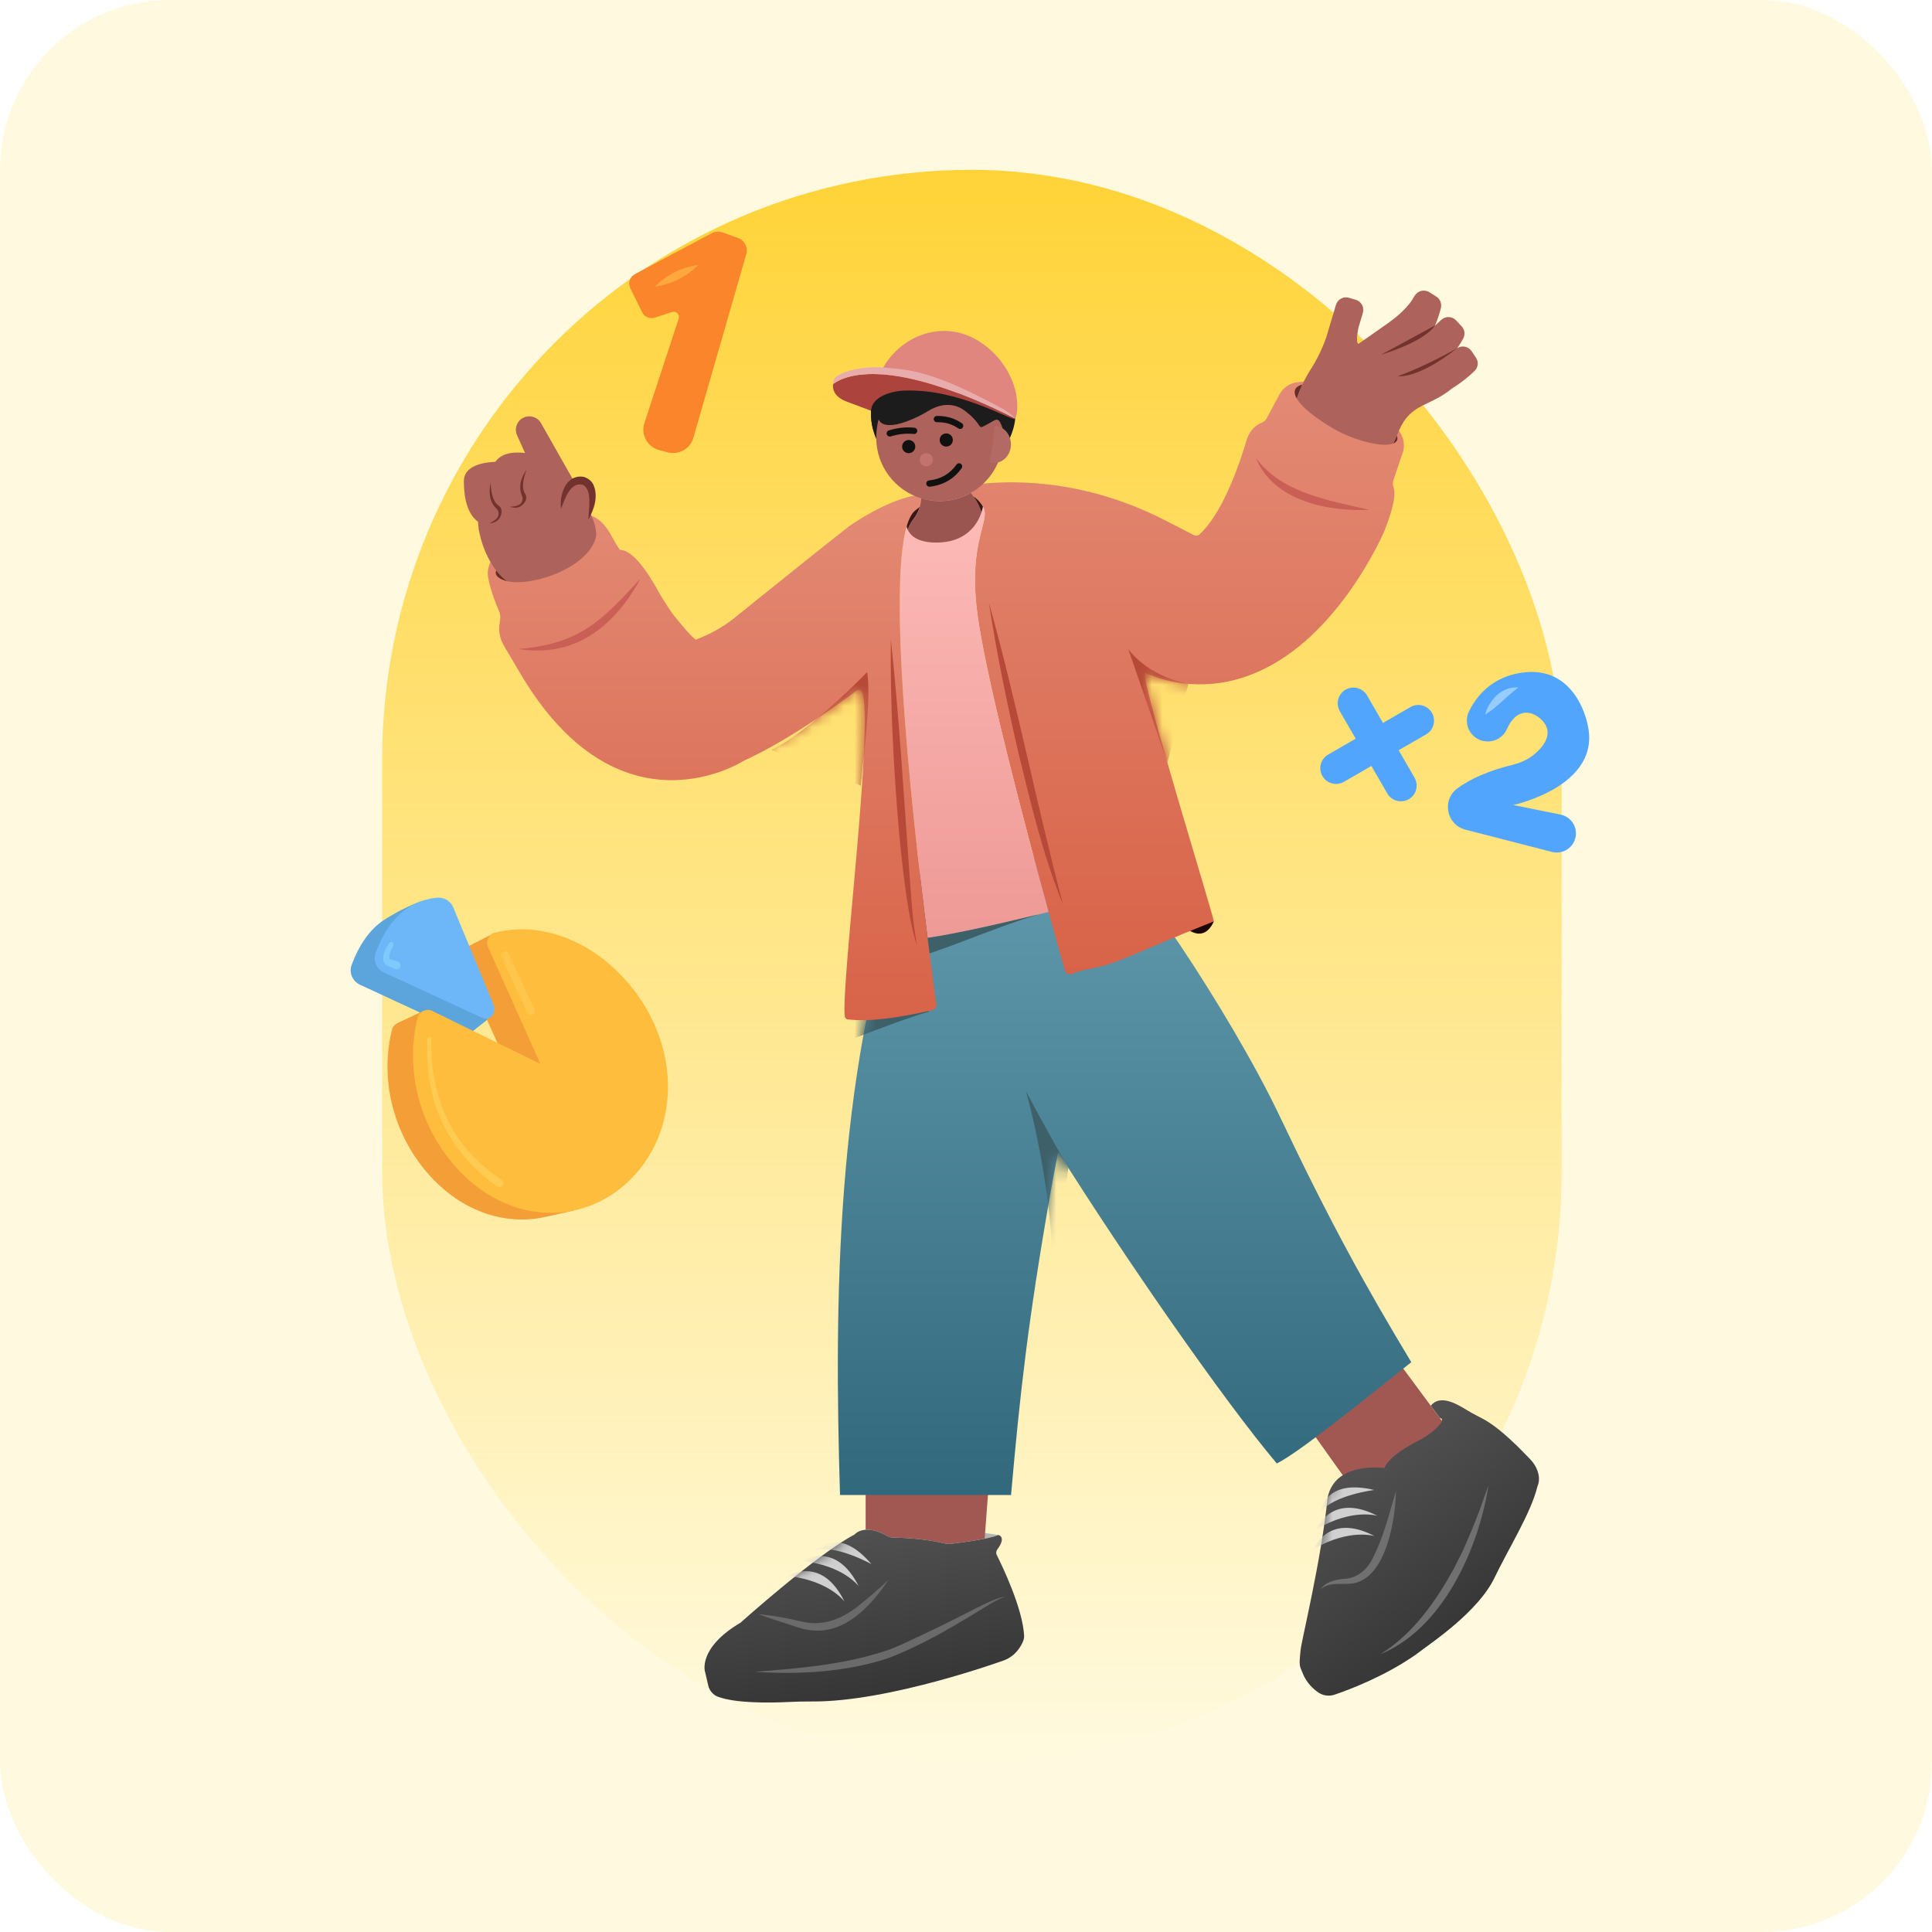 <svg width="182" height="182" viewBox="0 0 182 182" fill="none" xmlns="http://www.w3.org/2000/svg">
<g clip-path="url(#clip0_3302_51171)">
<rect width="182" height="182" rx="16" fill="#FFFADF"/>
<rect x="36" y="16" width="111.111" height="150" rx="55.556" fill="url(#paint0_linear_3302_51171)"/>
<path d="M94.04 144.601C94.04 144.601 84.912 142.839 82.074 147.3C79.237 151.76 85.27 153.797 85.27 153.797L94.04 144.601Z" fill="#B4B4B4"/>
<path d="M137.283 135.803L128.551 141.856L121.871 132.492L130.351 126.441L137.283 135.803Z" fill="#A25852"/>
<path d="M126.569 138.922C125.759 139.383 125.221 140.205 125.059 141.121C124.474 146.959 122.62 154.467 122.52 155.439C122.351 157.062 122.437 156.885 122.691 157.556C122.928 158.179 123.368 158.871 124.19 159.436C124.636 159.743 125.207 159.817 125.721 159.642C127.155 159.158 130.424 157.919 133.353 155.883C133.566 155.735 133.77 155.575 133.977 155.419C134.778 154.807 139.259 151.815 140.778 148.644C142.096 145.898 144.23 142.516 144.833 140.016C145.055 139.513 144.987 138.999 144.845 138.582C144.7 138.153 144.446 137.769 144.13 137.444C143.4 136.699 141.405 134.547 139.613 133.613C139.294 133.448 138.972 133.285 138.656 133.111C137.772 132.626 135.827 131.133 134.786 132.422L135.638 133.572C135.638 133.572 136.279 133.613 135.277 134.565C134.781 135.038 134.207 135.419 133.595 135.727C132.635 136.208 130.879 137.208 130.406 138.289C130.406 138.289 128.222 137.979 126.572 138.916L126.569 138.922Z" fill="url(#paint1_linear_3302_51171)"/>
<mask id="mask0_3302_51171" style="mask-type:luminance" maskUnits="userSpaceOnUse" x="122" y="131" width="23" height="29">
<path d="M126.564 138.922C125.754 139.383 125.217 140.205 125.054 141.121C124.469 146.959 122.615 154.467 122.515 155.439C122.346 157.062 122.432 156.885 122.686 157.556C122.923 158.179 123.363 158.871 124.185 159.436C124.631 159.743 125.202 159.817 125.716 159.642C127.15 159.158 130.419 157.919 133.348 155.883C133.561 155.735 133.765 155.575 133.972 155.419C134.773 154.807 139.254 151.815 140.773 148.644C142.091 145.898 144.225 142.516 144.828 140.016C145.05 139.513 144.982 138.999 144.84 138.582C144.695 138.153 144.441 137.769 144.125 137.444C143.395 136.699 141.4 134.547 139.608 133.613C139.289 133.448 138.967 133.285 138.651 133.111C137.767 132.626 135.822 131.133 134.782 132.422L135.633 133.572C135.633 133.572 136.274 133.613 135.272 134.565C134.776 135.038 134.202 135.419 133.59 135.727C132.63 136.208 130.874 137.208 130.401 138.289C130.401 138.289 128.217 137.979 126.567 138.916L126.564 138.922Z" fill="white"/>
</mask>
<g mask="url(#mask0_3302_51171)">
<path d="M124.438 142.406C124.438 142.406 124.724 139.229 129.457 140.361C129.457 140.361 125.655 140.834 124.438 142.406Z" fill="#D0D0D0"/>
<path d="M124.04 144.043C124.04 144.043 125.382 140.538 129.76 142.799C129.76 142.799 127.424 142.06 124.04 144.043Z" fill="#D0D0D0"/>
<path d="M123.765 145.911C123.765 145.911 125.133 142.417 129.493 144.708C129.493 144.708 127.164 143.952 123.765 145.911Z" fill="#D0D0D0"/>
</g>
<path d="M92.553 147.655H81.546V137.785H93.298L92.553 147.655Z" fill="#A25852"/>
<path d="M66.41 157.486C66.41 157.486 65.707 155.255 69.756 152.861C69.756 152.861 76.942 146.417 80.495 144.558C80.495 144.558 81.375 143.446 83.583 144.694C83.761 144.794 83.959 144.844 84.163 144.847C84.955 144.856 87.092 144.933 89.084 145.415C89.223 145.447 89.368 145.459 89.51 145.441C90.326 145.347 93.196 144.986 94.041 144.599C94.041 144.599 94.848 144.747 93.941 145.97C93.831 146.118 93.811 146.316 93.893 146.482C94.428 147.549 96.332 151.507 96.471 154.081C96.48 154.256 96.447 154.427 96.382 154.587C96.193 155.057 95.694 155.985 94.579 156.408C94.579 156.408 83.773 160.339 76.507 160.283C75.733 160.277 74.961 160.3 74.187 160.336C72.41 160.419 69.325 160.454 67.654 159.848C67.184 159.677 66.833 159.278 66.718 158.787L66.413 157.481L66.41 157.486Z" fill="#F3F3F3"/>
<path d="M66.414 157.486C66.414 157.486 65.71 155.255 69.76 152.861C69.76 152.861 76.946 146.417 80.499 144.558C80.499 144.558 81.379 143.446 83.587 144.694C83.765 144.794 83.963 144.844 84.167 144.847C84.959 144.856 87.096 144.933 89.088 145.415C89.227 145.447 89.372 145.459 89.514 145.441C90.33 145.347 93.2 144.986 94.045 144.599C94.045 144.599 94.852 144.747 93.945 145.97C93.835 146.118 93.814 146.316 93.897 146.482C94.432 147.549 96.336 151.507 96.475 154.081C96.484 154.256 96.451 154.427 96.386 154.587C96.197 155.057 95.697 155.985 94.583 156.408C94.583 156.408 83.776 160.339 76.511 160.283C75.737 160.277 74.965 160.3 74.191 160.336C72.414 160.419 69.328 160.454 67.658 159.848C67.188 159.677 66.837 159.278 66.721 158.787L66.417 157.481L66.414 157.486Z" fill="url(#paint2_linear_3302_51171)"/>
<mask id="mask1_3302_51171" style="mask-type:luminance" maskUnits="userSpaceOnUse" x="66" y="144" width="31" height="17">
<path d="M66.414 157.483C66.414 157.483 65.71 155.251 69.76 152.857C69.76 152.857 76.946 146.413 80.499 144.554C80.499 144.554 81.379 143.442 83.587 144.69C83.765 144.79 83.963 144.84 84.167 144.843C84.959 144.852 87.096 144.929 89.088 145.411C89.227 145.443 89.372 145.455 89.514 145.437C90.33 145.343 93.2 144.982 94.045 144.595C94.045 144.595 94.852 144.743 93.945 145.967C93.835 146.114 93.814 146.312 93.897 146.478C94.432 147.545 96.336 151.503 96.475 154.077C96.484 154.252 96.451 154.423 96.386 154.583C96.197 155.053 95.697 155.981 94.583 156.404C94.583 156.404 83.776 160.335 76.511 160.279C75.737 160.273 74.965 160.297 74.191 160.332C72.414 160.415 69.328 160.45 67.658 159.844C67.188 159.673 66.837 159.274 66.721 158.783L66.417 157.477L66.414 157.483Z" fill="white"/>
</mask>
<g mask="url(#mask1_3302_51171)">
<path d="M76.827 146.032C76.827 146.032 78.932 143.635 82.086 147.341C82.086 147.341 78.74 145.482 76.827 146.032Z" fill="#D0D0D0"/>
<path d="M75.538 147.057C75.538 147.057 78.689 145.017 80.891 149.427C80.891 149.427 79.443 147.453 75.538 147.057Z" fill="#D0D0D0"/>
<path d="M74.219 148.466C74.219 148.466 77.384 146.45 79.554 150.875C79.554 150.875 78.12 148.889 74.219 148.466Z" fill="#D0D0D0"/>
</g>
<path d="M111.153 86.906C111.153 86.906 113.19 89.33 114.349 86.797L111.153 86.906Z" fill="#1D0605"/>
<path d="M132.95 128.324C128.738 121.343 125.283 115.118 120.574 105.195C115.892 95.337 105.562 80.07 105.1 81.844C104.994 82.257 98.261 77.972 94.995 82.476C89.807 79.053 84.761 83.718 84.761 83.718C78.859 101.89 78.548 121.963 79.133 140.834H95.243C96.076 131.437 96.815 124.508 99.017 112.041C99.239 110.79 99.464 109.611 99.685 108.5C105.943 118.484 115.319 131.987 120.279 137.863C122.38 136.811 127.875 132.356 132.95 128.321V128.324Z" fill="url(#paint3_linear_3302_51171)"/>
<path d="M132.137 42.676C132.347 42.052 132.27 41.37 131.933 40.805C129.838 37.285 126.693 35.544 122.247 36.002C121.511 36.079 120.864 36.522 120.515 37.175L119.33 39.401C119.223 39.599 119.046 39.741 118.836 39.827C118.626 39.912 118.452 40.025 118.292 40.149C117.875 40.48 117.589 40.944 117.435 41.455C115.898 46.566 114.319 49.099 113.016 50.326C112.862 50.471 112.638 50.5 112.451 50.403L109.764 49.022C106.362 47.275 102.682 46.105 98.884 45.653C94.338 45.115 90.957 45.694 89.213 46.155C88.5 46.344 88.057 46.513 87.924 46.575L87.962 46.912C89.733 45.99 90.939 46.256 91.692 46.755C92.148 47.06 92.44 47.447 92.588 47.716C92.618 47.769 92.641 47.819 92.662 47.861C93.23 49.146 91.282 50.982 92.012 57.361C92.671 63.122 96.505 77.623 98.775 85.9C99.493 88.518 100.055 90.514 100.309 91.415C100.389 91.696 100.693 91.847 100.965 91.74L100.983 91.734C101.476 91.542 101.988 91.397 102.508 91.303C105.384 90.785 106.353 89.984 114.34 86.795C114.476 86.769 107.624 64.73 107.84 63.391C108.121 63.5 108.396 63.601 108.668 63.689C108.668 63.689 112.942 65.581 118.091 63.459C118.106 63.453 118.121 63.447 118.132 63.441C118.18 63.42 118.227 63.403 118.274 63.382C118.301 63.37 118.325 63.361 118.348 63.349C126.178 60.048 130.417 50.01 130.417 50.01C131.466 47.358 131.437 46.327 131.283 45.931C131.197 45.709 131.185 45.466 131.262 45.242L132.128 42.676H132.137Z" fill="url(#paint4_linear_3302_51171)"/>
<path d="M88.811 45.354C92.547 45.354 95.577 42.476 95.577 38.925C95.577 35.374 92.547 32.496 88.811 32.496C85.074 32.496 82.045 35.374 82.045 38.925C82.045 42.476 85.074 45.354 88.811 45.354Z" fill="#1C1C1C"/>
<mask id="mask2_3302_51171" style="mask-type:luminance" maskUnits="userSpaceOnUse" x="78" y="80" width="55" height="61">
<path d="M132.801 128.367C128.589 121.386 125.133 115.161 120.425 105.238C115.743 95.38 105.412 80.113 104.951 81.887C104.845 82.3 98.111 78.014 94.845 82.519C89.658 79.096 84.612 83.761 84.612 83.761C78.709 101.933 78.399 122.006 78.984 140.877H95.093C95.927 131.48 96.666 124.551 98.868 112.084C99.09 110.833 99.314 109.654 99.536 108.543C105.793 118.527 115.169 132.03 120.129 137.906C122.231 136.854 127.726 132.399 132.801 128.364V128.367Z" fill="white"/>
</mask>
<g mask="url(#mask2_3302_51171)">
<path d="M88.561 49.679C88.262 49.094 86.778 47.234 83.817 48.99C83.302 49.295 82.744 49.706 82.138 50.252C79.093 53.01 83.273 78.135 85.504 90.387C88.271 89.831 93.243 87.523 97.632 86.201C94.913 78.061 89.409 64.916 88.433 59.197C87.355 52.868 89.199 50.926 88.561 49.676V49.679Z" fill="#3E6068"/>
<path d="M78.426 58.773C78.127 58.188 76.644 56.328 73.682 58.084C73.167 58.389 72.609 58.799 72.003 59.346C68.958 62.104 73.138 87.229 75.37 99.481C78.136 98.925 83.108 96.617 87.497 95.295C84.778 87.155 79.274 74.01 78.299 68.291C77.22 61.962 79.064 60.02 78.426 58.77V58.773Z" fill="#3E6068"/>
<path d="M96.652 102.801C96.652 102.801 100.256 115.44 98.781 124.361L100.637 110.013C100.637 110.013 98.89 107.013 96.649 102.801H96.652Z" fill="#3E6068"/>
</g>
<path d="M59.372 27.143L60.492 29.416C60.711 29.859 61.223 30.075 61.693 29.921L63.306 29.392C63.694 29.265 64.057 29.631 63.933 30.016L60.705 39.856C60.348 40.944 60.983 42.108 62.089 42.398L62.904 42.611C63.948 42.886 65.021 42.274 65.319 41.239L70.303 23.933C70.483 23.3 70.14 22.635 69.523 22.416L68.059 21.893C67.728 21.775 67.362 21.802 67.055 21.967L59.801 25.827C59.328 26.079 59.139 26.664 59.375 27.143H59.372Z" fill="#FB852A"/>
<path opacity="0.8" d="M61.702 26.994C62.79 25.885 64.235 25.158 65.778 24.957C64.693 26.068 63.242 26.79 61.702 26.994Z" fill="#FFB143"/>
<path d="M92.667 47.867C92.401 47.264 91.021 45.328 87.968 46.918C87.439 47.193 86.856 47.574 86.224 48.088C83.031 50.675 85.828 75.992 87.382 88.347C90.176 87.942 94.329 86.984 98.783 85.906C96.513 77.626 92.679 63.128 92.02 57.367C91.29 50.988 93.238 49.152 92.67 47.867H92.667Z" fill="url(#paint5_linear_3302_51171)"/>
<path d="M86.765 47.172L86.777 47.051C85.982 47.624 85.367 48.446 85.367 49.191C85.367 49.445 85.415 49.681 85.506 49.891C85.683 49.448 85.876 49.126 86.053 48.898C86.443 48.396 86.697 47.804 86.762 47.172H86.765Z" fill="#381715"/>
<path d="M93.163 56.789C95.749 66.035 97.683 75.919 100.142 85.207C98.285 80.681 97.159 75.896 95.995 71.16C94.898 66.401 93.89 61.625 93.163 56.792V56.789Z" fill="#B64937"/>
<path d="M118.308 43.133C120.755 46.479 125.227 47.141 128.999 48.031C125.079 48.208 119.936 47.182 118.308 43.133Z" fill="#C95F55"/>
<path d="M134.892 67.153C134.484 66.443 133.576 66.201 132.867 66.609L130.278 68.105L128.782 65.515C128.374 64.806 127.467 64.564 126.757 64.971C126.048 65.379 125.806 66.287 126.213 66.996L127.709 69.585L125.12 71.081C124.41 71.489 124.168 72.397 124.576 73.106C124.984 73.815 125.891 74.058 126.601 73.65L129.19 72.154L130.686 74.743C131.094 75.453 132.001 75.695 132.71 75.287C133.42 74.879 133.662 73.972 133.254 73.263L131.759 70.673L134.348 69.178C135.057 68.77 135.3 67.862 134.892 67.153Z" fill="#51A5FD"/>
<path d="M139.757 69.805C140.661 69.991 141.577 69.527 141.953 68.685C142.328 67.843 143.002 66.953 144.113 67.171C144.371 67.222 144.61 67.337 144.826 67.485C145.482 67.931 146.62 69.063 144.829 70.801C144.196 71.416 143.398 71.827 142.544 72.034C140.3 72.581 138.571 73.332 137.294 74.263C135.814 75.344 136.242 77.662 138.01 78.147L146.2 80.254C147.137 80.493 148.095 79.956 148.379 79.033C148.689 78.013 148.054 76.947 147.007 76.737L142.544 75.835C142.544 75.835 150.95 74.059 149.549 68.23C149.549 68.23 148.733 63.681 144.784 63.323C144.784 63.323 140.466 62.785 138.385 67.009C137.815 68.165 138.491 69.548 139.754 69.811L139.757 69.805Z" fill="#51A5FD"/>
<path opacity="0.8" d="M139.903 67.329C140.237 65.963 141.538 64.603 143.028 64.772C141.907 65.597 141.08 66.584 139.903 67.329Z" fill="#AAD6FF"/>
<path d="M71.062 157.489C75.204 157.172 79.395 156.838 83.35 155.538C84.207 155.278 85.378 154.71 86.196 154.326C88.094 153.445 89.959 152.517 91.821 151.565C92.758 151.107 93.704 150.584 94.742 150.383C93.754 150.743 92.894 151.335 91.999 151.881C89.306 153.516 86.542 155.127 83.586 156.235C79.543 157.533 75.257 157.764 71.06 157.486L71.062 157.489Z" fill="#6A6A6A"/>
<path d="M130.016 155.836C133.113 153.935 135.247 150.864 136.977 147.737C137.151 147.385 137.606 146.463 137.784 146.126C138.348 144.873 138.904 143.513 139.4 142.224C139.663 141.462 139.924 140.696 140.216 139.934C139.312 145.854 135.901 153.465 130.016 155.836Z" fill="#707070"/>
<path d="M122.044 36.633C121.899 36.884 121.955 37.2 122.162 37.555C122.307 37.114 122.484 36.668 122.688 36.23C122.387 36.295 122.162 36.428 122.041 36.633H122.044Z" fill="#662F26"/>
<path d="M131.585 41.524C131.665 41.388 131.659 41.222 131.585 41.039C131.47 41.305 131.357 41.55 131.251 41.784C131.402 41.722 131.517 41.636 131.582 41.524H131.585Z" fill="#662F26"/>
<path d="M139.047 33.705L138.627 33.078C138.329 32.635 137.731 32.508 137.282 32.792C137.572 32.372 137.764 32.029 137.841 31.887C137.853 31.864 137.864 31.843 137.876 31.819C137.876 31.813 137.879 31.81 137.879 31.81C138.027 31.462 137.971 31.045 137.696 30.749L137.176 30.188C136.803 29.786 136.174 29.759 135.772 30.131L135.302 30.566C135.302 30.566 135.26 30.602 135.186 30.661C135.521 29.883 135.689 29.221 135.739 28.997C135.745 28.973 135.751 28.946 135.754 28.923C135.754 28.917 135.754 28.914 135.754 28.914C135.804 28.538 135.642 28.151 135.299 27.935L134.649 27.527C134.184 27.235 133.57 27.377 133.28 27.841L132.94 28.382C132.94 28.382 132.299 29.36 130.768 30.433L127.965 32.399C127.67 32.233 127.965 30.888 127.965 30.888L128.385 29.475C128.542 28.949 128.243 28.396 127.717 28.24L127.085 28.051C126.558 27.894 126.006 28.192 125.849 28.719L124.942 31.769C124.942 31.769 124.418 33.353 123.449 34.831C123.446 34.837 123.443 34.843 123.44 34.846C123.162 35.281 122.908 35.748 122.686 36.221C122.482 36.658 122.305 37.104 122.16 37.545C122.654 38.39 124.011 39.454 125.627 40.385C127.617 41.532 130.259 42.177 131.246 41.778C131.353 41.544 131.465 41.299 131.58 41.033C131.645 40.882 131.713 40.728 131.781 40.566C131.781 40.566 131.781 40.566 131.781 40.563C132.955 37.92 134.601 38.384 136.765 36.605C137.932 35.887 138.828 35.059 139.008 34.822C139.023 34.802 139.041 34.784 139.053 34.763C139.056 34.76 139.059 34.757 139.059 34.757C139.257 34.444 139.263 34.033 139.044 33.702L139.047 33.705Z" fill="#AD635B"/>
<mask id="mask3_3302_51171" style="mask-type:luminance" maskUnits="userSpaceOnUse" x="87" y="35" width="46" height="57">
<path d="M131.937 40.813C129.841 37.292 126.696 35.551 122.251 36.01C121.515 36.086 120.868 36.53 120.519 37.183L119.333 39.409C119.227 39.607 119.05 39.749 118.84 39.834C118.63 39.92 118.456 40.032 118.296 40.157C117.879 40.488 117.592 40.952 117.439 41.463C115.902 46.574 114.323 49.107 113.02 50.334C112.866 50.478 112.641 50.508 112.455 50.41L109.768 49.03C106.366 47.283 102.686 46.113 98.888 45.66C94.342 45.123 90.96 45.702 89.216 46.163C88.504 46.352 88.061 46.521 87.928 46.583L87.966 46.92C91.022 45.329 92.4 47.266 92.666 47.868C93.234 49.154 91.286 50.99 92.016 57.369C92.675 63.13 96.508 77.631 98.779 85.907C99.497 88.526 100.058 90.521 100.313 91.423C100.392 91.704 100.697 91.855 100.969 91.748L101.791 91.429C105.281 90.906 105.728 90.243 114.347 86.803C114.483 86.776 107.631 64.737 107.847 63.398C108.128 63.508 108.403 63.608 108.675 63.697C108.675 63.697 112.949 65.589 118.098 63.467C118.113 63.461 118.127 63.455 118.139 63.449C118.187 63.428 118.234 63.41 118.281 63.39C118.308 63.378 118.331 63.369 118.355 63.357C126.185 60.055 130.424 50.017 130.424 50.017C131.473 47.366 131.443 46.334 131.29 45.938C131.204 45.717 131.192 45.474 131.269 45.25L132.135 42.684C132.345 42.06 132.268 41.377 131.931 40.813H131.937Z" fill="white"/>
</mask>
<g mask="url(#mask3_3302_51171)">
<path d="M109.974 71.819L106.282 61.137C106.282 61.137 107.932 63.632 111.954 64.424L109.974 71.822V71.819Z" fill="#B64937"/>
</g>
<path d="M88.2 94.613C88.078 93.697 87.768 91.421 87.381 88.341C85.826 75.986 83.033 50.666 86.222 48.082C86.846 47.577 87.419 47.201 87.942 46.926C87.957 46.918 87.966 46.903 87.963 46.885L87.928 46.575C87.892 46.593 87.877 46.601 87.883 46.601C86.639 46.442 85.182 46.85 83.855 47.411C81.723 48.313 79.932 49.616 79.932 49.616C78.528 50.692 70.94 56.796 69.17 58.221C68.922 58.419 68.67 58.614 68.407 58.788C67.491 59.397 66.548 59.882 65.573 60.245C65.561 60.252 65.546 60.248 65.534 60.245C65.183 60.024 64.411 59.137 63.409 57.887C62.629 56.808 61.99 55.661 61.99 55.661C60.09 52.182 58.904 51.833 58.538 51.818C58.455 51.815 58.378 51.771 58.331 51.703C58.083 51.346 57.864 50.967 57.66 50.583C57.193 49.705 56.631 48.951 55.739 48.591H55.736C54.474 48.002 52.218 48.286 49.992 49.439C47.43 50.766 45.777 52.791 45.958 54.239C45.964 54.286 45.97 54.331 45.981 54.375C46.052 54.762 46.304 55.965 46.995 57.526C47.122 57.81 47.161 58.126 47.111 58.434L47.066 58.709C46.948 59.427 47.081 60.163 47.45 60.792C47.607 61.058 47.782 61.357 47.971 61.679C47.971 61.679 48.514 62.587 48.884 63.219C58.266 79.364 70.083 71.655 70.083 71.655C73.196 70.236 76.784 67.951 80.71 65.049C80.875 64.925 81.12 64.984 81.2 65.173C82.388 68.011 79.208 92.73 79.58 95.751C79.598 95.899 79.713 96.017 79.861 96.032C81.939 96.277 84.718 95.87 87.812 95.16C88.061 95.104 88.226 94.867 88.191 94.616L88.2 94.613Z" fill="url(#paint6_linear_3302_51171)"/>
<path d="M83.921 60.257C84.674 67.18 85.138 74.9 85.641 81.882C85.842 84.273 85.922 86.7 86.394 89.059C85.987 87.93 85.768 86.703 85.564 85.526C85.171 83.141 84.917 80.738 84.686 78.332C84.172 72.32 83.853 66.29 83.918 60.254L83.921 60.257Z" fill="#B64937"/>
<path d="M48.813 61.137C54.569 60.667 56.605 58.574 60.324 54.527C57.867 59.023 54.161 61.991 48.813 61.137Z" fill="#C95F55"/>
<path d="M46.749 53.757C46.749 53.757 46.359 54.351 47.734 54.75C47.734 54.75 48.071 53.042 46.749 53.757Z" fill="#662F26"/>
<path d="M88.711 33.023C85.409 33.023 82.542 37.927 82.542 41.229C82.542 43.925 84.33 46.204 86.784 46.949C87.333 47.114 87.916 47.206 88.519 47.206C89.583 47.206 90.579 46.925 91.445 46.437C93.266 45.411 94.495 43.467 94.495 41.229C94.495 37.927 92.013 33.023 88.711 33.023Z" fill="#AD635B"/>
<mask id="mask4_3302_51171" style="mask-type:luminance" maskUnits="userSpaceOnUse" x="45" y="46" width="44" height="51">
<path d="M88.2 94.617C88.078 93.701 87.768 91.425 87.381 88.345C85.826 75.989 83.033 50.669 86.222 48.086C86.846 47.581 87.419 47.205 87.942 46.93C87.957 46.922 87.966 46.907 87.963 46.889L87.928 46.579C87.892 46.596 87.877 46.605 87.883 46.605C86.639 46.446 85.182 46.853 83.855 47.415C81.723 48.317 79.932 49.62 79.932 49.62C78.528 50.696 70.94 56.8 69.17 58.225C68.922 58.423 68.67 58.618 68.407 58.792C67.491 59.401 66.548 59.886 65.573 60.249C65.561 60.255 65.546 60.252 65.534 60.249C65.183 60.028 64.411 59.141 63.409 57.891C62.629 56.812 61.99 55.665 61.99 55.665C60.09 52.186 58.904 51.837 58.538 51.822C58.455 51.819 58.378 51.775 58.331 51.707C58.083 51.349 57.864 50.971 57.66 50.587C57.193 49.709 56.631 48.955 55.739 48.594H55.736C54.474 48.006 52.218 48.29 49.992 49.443C47.43 50.77 45.777 52.795 45.958 54.243C45.964 54.29 45.97 54.335 45.981 54.379C46.052 54.766 46.304 55.969 46.995 57.53C47.122 57.814 47.161 58.13 47.111 58.438L47.066 58.712C46.948 59.431 47.081 60.167 47.45 60.796C47.607 61.062 47.782 61.361 47.971 61.683C47.971 61.683 48.514 62.59 48.884 63.223C58.266 79.368 70.083 71.659 70.083 71.659C73.196 70.24 76.784 67.955 80.71 65.053C80.875 64.929 81.12 64.988 81.2 65.177C82.388 68.014 79.208 92.734 79.58 95.755C79.598 95.903 79.713 96.021 79.861 96.036C81.939 96.281 84.718 95.873 87.812 95.164C88.061 95.108 88.226 94.871 88.191 94.62L88.2 94.617Z" fill="white"/>
</mask>
<g mask="url(#mask4_3302_51171)">
<path d="M81.084 74.01C81.551 69.727 82.027 65.423 81.687 63.312C81.687 63.312 76.337 68.887 72.663 70.649L81.084 74.01Z" fill="#B64937"/>
</g>
<path d="M52.852 47.934C52.852 47.934 53.101 45.114 54.762 45.259C54.762 45.259 56.58 45.28 55.424 48.957" fill="#AD635B"/>
<path d="M56.164 50.44C56.164 50.419 56.164 50.401 56.164 50.38C56.164 49.097 55.351 47.682 54.213 46.502L54.633 46.328L50.982 39.893C50.711 39.379 50.125 39.118 49.564 39.255C48.795 39.444 48.384 40.283 48.709 41.007L49.463 42.677C48.582 42.565 47.3 42.589 46.664 43.502C45.428 43.558 43.688 43.892 43.696 45.341C43.708 47.055 44.057 48.412 45.029 49.157C45.059 49.399 45.059 49.644 45.1 49.884C45.488 52.024 46.54 53.845 47.734 54.746C50.27 55.317 55.679 53.348 56.167 50.44H56.164Z" fill="#AD635B"/>
<path d="M52.853 47.936C52.685 46.68 53.24 44.806 54.795 44.898C55.162 44.895 55.738 45.249 55.907 45.681C56.388 46.789 55.951 47.998 55.422 48.959C55.44 48.072 55.847 46.113 54.887 45.666C53.699 45.365 53.193 47.073 52.85 47.936H52.853Z" fill="#72322D"/>
<path d="M85.602 42.691C85.945 42.691 86.223 42.413 86.223 42.07C86.223 41.727 85.945 41.449 85.602 41.449C85.259 41.449 84.981 41.727 84.981 42.07C84.981 42.413 85.259 42.691 85.602 42.691Z" fill="#111111"/>
<path d="M89.139 42.07C89.482 42.07 89.76 41.792 89.76 41.449C89.76 41.106 89.482 40.828 89.139 40.828C88.796 40.828 88.519 41.106 88.519 41.449C88.519 41.792 88.796 42.07 89.139 42.07Z" fill="#111111"/>
<path d="M87.266 43.933C87.609 43.933 87.887 43.655 87.887 43.312C87.887 42.969 87.609 42.691 87.266 42.691C86.923 42.691 86.645 42.969 86.645 43.312C86.645 43.655 86.923 43.933 87.266 43.933Z" fill="#C2736C"/>
<path d="M83.819 41.125C83.692 41.125 83.577 41.042 83.535 40.915C83.488 40.758 83.574 40.593 83.731 40.545C84.543 40.294 85.353 40.208 86.142 40.294C86.305 40.312 86.423 40.456 86.406 40.619C86.388 40.782 86.243 40.897 86.08 40.882C85.374 40.808 84.641 40.882 83.905 41.113C83.875 41.122 83.846 41.125 83.819 41.125Z" fill="#111111"/>
<path d="M90.448 40.408C90.392 40.408 90.332 40.39 90.282 40.358C89.679 39.947 89.029 39.755 88.26 39.775H88.255C88.095 39.775 87.962 39.645 87.959 39.486C87.959 39.323 88.086 39.187 88.249 39.184C89.15 39.172 89.904 39.388 90.613 39.87C90.749 39.961 90.782 40.145 90.69 40.281C90.634 40.363 90.539 40.411 90.445 40.411L90.448 40.408Z" fill="#111111"/>
<path d="M86.596 39.183C86.909 39.029 87.211 38.855 87.509 38.675C88.077 38.332 89.549 37.646 90.944 38.734C92.72 40.117 91.996 40.498 92.844 40.061C94.157 39.384 93.938 39.024 94.807 41.131C94.866 41.276 94.925 41.421 94.984 41.569C95.369 40.762 95.659 39.958 95.659 39.015C95.659 35.465 92.555 32.5 88.816 32.5C85.077 32.5 82.05 35.379 82.05 38.929C82.05 39.449 82.118 39.955 82.239 40.439L82.774 39.479C82.774 39.479 83.022 40.936 86.599 39.186L86.596 39.183Z" fill="#1C1C1C"/>
<path d="M86.786 46.946L86.777 47.046L86.765 47.168C86.703 47.8 86.446 48.391 86.056 48.894C85.878 49.124 85.683 49.447 85.509 49.887C85.89 50.765 87.04 51.229 88.757 51.087C90.983 50.904 92.053 49.506 92.461 48.255C92.278 47.658 91.958 47.043 91.447 46.438C90.581 46.925 89.585 47.206 88.521 47.206C87.918 47.206 87.335 47.114 86.786 46.949V46.946Z" fill="#9A5550"/>
<path d="M95.829 38.225C95.829 34.8 92.621 31.176 88.974 31.176C85.832 31.176 83.201 33.496 82.533 36.331C88.111 36.272 92.494 37.046 95.645 39.446C95.799 38.92 95.832 38.799 95.832 38.225H95.829Z" fill="#E1857F"/>
<path d="M78.482 36.177C78.47 36.239 78.464 36.301 78.464 36.366C78.47 36.839 78.724 37.457 79.818 37.856L82.046 38.686C82.079 38.134 82.519 37.259 84.331 36.892C85.008 36.756 85.697 36.774 86.385 36.806C91.133 37.034 95.563 39.792 95.64 39.446C84.024 33.593 79.702 35.258 78.479 36.177H78.482Z" fill="#AD433D"/>
<path d="M95.643 39.446C95.309 39.073 94.913 38.76 94.472 38.521C87.843 34.909 85.797 34.855 83.291 34.622C82.022 34.504 80.137 34.708 79.028 35.319C78.464 35.63 78.541 35.872 78.481 36.18C79.705 35.26 84.027 33.593 95.643 39.449V39.446Z" fill="#E9ACAC"/>
<path d="M93.925 40.141C93.778 40.112 93.645 40.233 93.642 40.384C93.63 40.88 93.586 41.409 93.503 41.959C93.432 42.432 93.337 42.881 93.225 43.301C93.184 43.458 93.305 43.611 93.467 43.611H93.648C94.523 43.611 95.235 42.828 95.235 41.864C95.235 41.004 94.67 40.289 93.928 40.144L93.925 40.141Z" fill="#B36A64"/>
<path d="M91.698 46.758C92.065 47.257 92.307 47.76 92.458 48.251C92.517 48.067 92.561 47.89 92.594 47.718C92.446 47.45 92.153 47.062 91.698 46.758Z" fill="#381715"/>
<path d="M87.55 45.848C87.403 45.848 87.272 45.735 87.258 45.585C87.24 45.422 87.355 45.277 87.518 45.26C88.632 45.135 89.478 44.645 90.107 43.764C90.202 43.631 90.385 43.601 90.518 43.696C90.651 43.791 90.68 43.977 90.586 44.107C89.865 45.121 88.854 45.706 87.58 45.848C87.568 45.848 87.559 45.848 87.547 45.848H87.55Z" fill="#111111"/>
<path d="M44.526 97.15L46.199 95.825L43.905 94.055C43.905 94.055 43.893 94.099 43.875 94.176L40.751 87.321C40.81 86.287 40.739 84.49 39.498 84.96C37.778 85.61 36.199 86.644 36.199 86.644C34.872 87.511 33.855 88.941 33.125 90.904C32.856 91.628 33.205 92.435 33.905 92.76L43.612 97.262C43.92 97.404 44.195 97.377 44.404 97.244H44.407C44.449 97.215 44.487 97.185 44.523 97.15H44.526Z" fill="#5BA5DC"/>
<path d="M56.238 93.814C53.599 90.72 50.226 89.064 47.016 88.899L46.614 87.867L44.01 89.197C43.439 89.348 43.15 89.987 43.392 90.525L48.195 101.228L41.793 98.091L39.88 95.233L37.471 96.362C37.471 96.362 37.451 96.371 37.442 96.377L37.424 96.386C37.188 96.51 36.996 96.723 36.925 97.01C35.819 101.414 36.874 106.61 40.3 110.539C43.531 114.245 47.817 115.534 51.618 114.579V114.585L54.089 114.029L53.847 113.734C54.861 113.205 55.812 112.492 56.658 111.606C61.059 106.989 60.985 99.386 56.238 93.82V93.814Z" fill="#F49E38"/>
<path d="M59.181 92.61C55.601 88.412 50.709 86.79 46.615 87.866C46.03 88.019 45.731 88.676 45.98 89.228L50.913 100.227L40.739 95.24C40.172 94.963 39.492 95.276 39.338 95.888C38.203 100.413 39.288 105.752 42.805 109.789C47.744 115.459 55.093 115.627 59.615 110.883C64.138 106.139 64.061 98.329 59.184 92.61H59.181Z" fill="#FFBD3D"/>
<path d="M41.154 84.564C38.447 84.848 36.552 86.627 35.391 89.754C35.122 90.479 35.47 91.285 36.171 91.611L45.381 95.864C46.212 96.248 46.827 95.4 46.457 94.561L42.686 85.448C42.422 84.854 41.805 84.499 41.157 84.567L41.154 84.564Z" fill="#6DB7F8"/>
<path opacity="0.5" d="M37.052 89.063C36.866 89.435 36.562 89.973 36.718 90.361C36.733 90.372 36.748 90.378 36.81 90.396L37.46 90.573C37.658 90.627 37.774 90.831 37.72 91.029C37.664 91.241 37.431 91.357 37.227 91.277L36.6 91.029C35.631 90.63 36.254 89.406 36.686 88.832C36.843 88.614 37.182 88.832 37.05 89.066L37.052 89.063Z" fill="#91DFFF"/>
<path opacity="0.6" d="M40.641 97.867C40.514 101.754 41.622 105.774 44.324 108.65C45.196 109.605 46.195 110.438 47.27 111.16C47.439 111.272 47.486 111.503 47.374 111.671C47.259 111.845 47.022 111.887 46.854 111.769C43.505 109.49 41.066 105.881 40.478 101.849C40.259 100.528 40.203 99.186 40.262 97.853C40.274 97.613 40.644 97.616 40.641 97.867Z" fill="#FFD45F"/>
<path opacity="0.4" d="M50.005 95.626C49.866 95.626 49.73 95.546 49.668 95.41L47.235 90.134C47.149 89.948 47.232 89.729 47.415 89.643C47.602 89.558 47.82 89.64 47.906 89.824L50.339 95.1C50.424 95.286 50.342 95.505 50.158 95.591C50.108 95.614 50.055 95.623 50.005 95.623V95.626Z" fill="#FFD45F"/>
<path d="M130.111 33.409C130.111 33.409 134.096 32.262 135.186 30.66L130.111 33.409Z" fill="#72322D"/>
<path d="M131.685 35.427C131.685 35.427 133.434 35.805 137.283 32.793C137.283 32.793 134.283 34.519 131.685 35.427Z" fill="#72322D"/>
<path d="M46.225 45.472C46.225 45.472 46.207 47.097 46.934 47.6C47.141 47.742 47.274 47.969 47.251 48.218C47.212 48.658 46.987 49.246 46.086 49.297C46.086 49.297 46.529 49.128 46.807 48.821C47.05 48.552 47.011 48.135 46.745 47.89C46.426 47.594 45.911 46.876 46.222 45.469L46.225 45.472Z" fill="#72322D"/>
<path d="M49.607 44.246C49.607 44.246 48.968 45.742 49.45 46.487C49.586 46.697 49.624 46.957 49.509 47.178C49.305 47.571 48.874 48.03 48.02 47.731C48.02 47.731 48.495 47.746 48.868 47.569C49.196 47.412 49.317 47.013 49.166 46.685C48.986 46.291 48.782 45.428 49.607 44.246Z" fill="#72322D"/>
<path d="M71.42 152.062C72.877 152.174 74.311 152.467 75.733 152.801C77.742 153.209 79.546 152.384 81.065 151.113C81.969 150.406 82.826 149.623 83.701 148.84C82.076 151.222 79.676 153.9 76.504 153.587C75.904 153.54 75.304 153.371 74.739 153.161C73.643 152.798 72.525 152.458 71.42 152.059V152.062Z" fill="#6A6A6A"/>
<path d="M124.399 149.721C124.875 148.996 125.839 148.795 126.649 148.727C127.958 148.674 128.937 147.711 129.424 146.555C129.906 145.612 130.258 144.601 130.583 143.59C130.908 142.567 131.186 141.521 131.499 140.469C131.47 143.058 130.595 148.583 127.524 149.144C126.474 149.339 125.289 148.946 124.394 149.721H124.399Z" fill="#707070"/>
<path d="M94.244 39.836C94.244 39.836 94.401 40.093 94.442 40.348L94.77 40.014C94.77 40.014 94.383 39.742 94.241 39.836H94.244Z" fill="#1C1C1C"/>
</g>
<defs>
<linearGradient id="paint0_linear_3302_51171" x1="91.556" y1="16" x2="91.556" y2="166" gradientUnits="userSpaceOnUse">
<stop stop-color="#FFD338"/>
<stop offset="1" stop-color="#FFD338" stop-opacity="0"/>
</linearGradient>
<linearGradient id="paint1_linear_3302_51171" x1="125.443" y1="136.83" x2="138.22" y2="154.885" gradientUnits="userSpaceOnUse">
<stop stop-color="#545454"/>
<stop offset="1" stop-color="#343434"/>
</linearGradient>
<linearGradient id="paint2_linear_3302_51171" x1="79.612" y1="142.943" x2="82.389" y2="161.276" gradientUnits="userSpaceOnUse">
<stop stop-color="#535353"/>
<stop offset="1" stop-color="#333333"/>
</linearGradient>
<linearGradient id="paint3_linear_3302_51171" x1="105.939" y1="80.398" x2="105.939" y2="140.834" gradientUnits="userSpaceOnUse">
<stop stop-color="#619AAE"/>
<stop offset="1" stop-color="#32687B"/>
</linearGradient>
<linearGradient id="paint4_linear_3302_51171" x1="110.089" y1="35.93" x2="110.089" y2="91.775" gradientUnits="userSpaceOnUse">
<stop stop-color="#E38A75"/>
<stop offset="1" stop-color="#D86348"/>
</linearGradient>
<linearGradient id="paint5_linear_3302_51171" x1="91.771" y1="46.305" x2="91.771" y2="88.347" gradientUnits="userSpaceOnUse">
<stop stop-color="#FDBCB9"/>
<stop offset="1" stop-color="#EE9996"/>
</linearGradient>
<linearGradient id="paint6_linear_3302_51171" x1="67.072" y1="46.566" x2="67.072" y2="96.104" gradientUnits="userSpaceOnUse">
<stop stop-color="#E38A75"/>
<stop offset="1" stop-color="#D86348"/>
</linearGradient>
<clipPath id="clip0_3302_51171">
<rect width="182" height="182" fill="white"/>
</clipPath>
</defs>
</svg>
